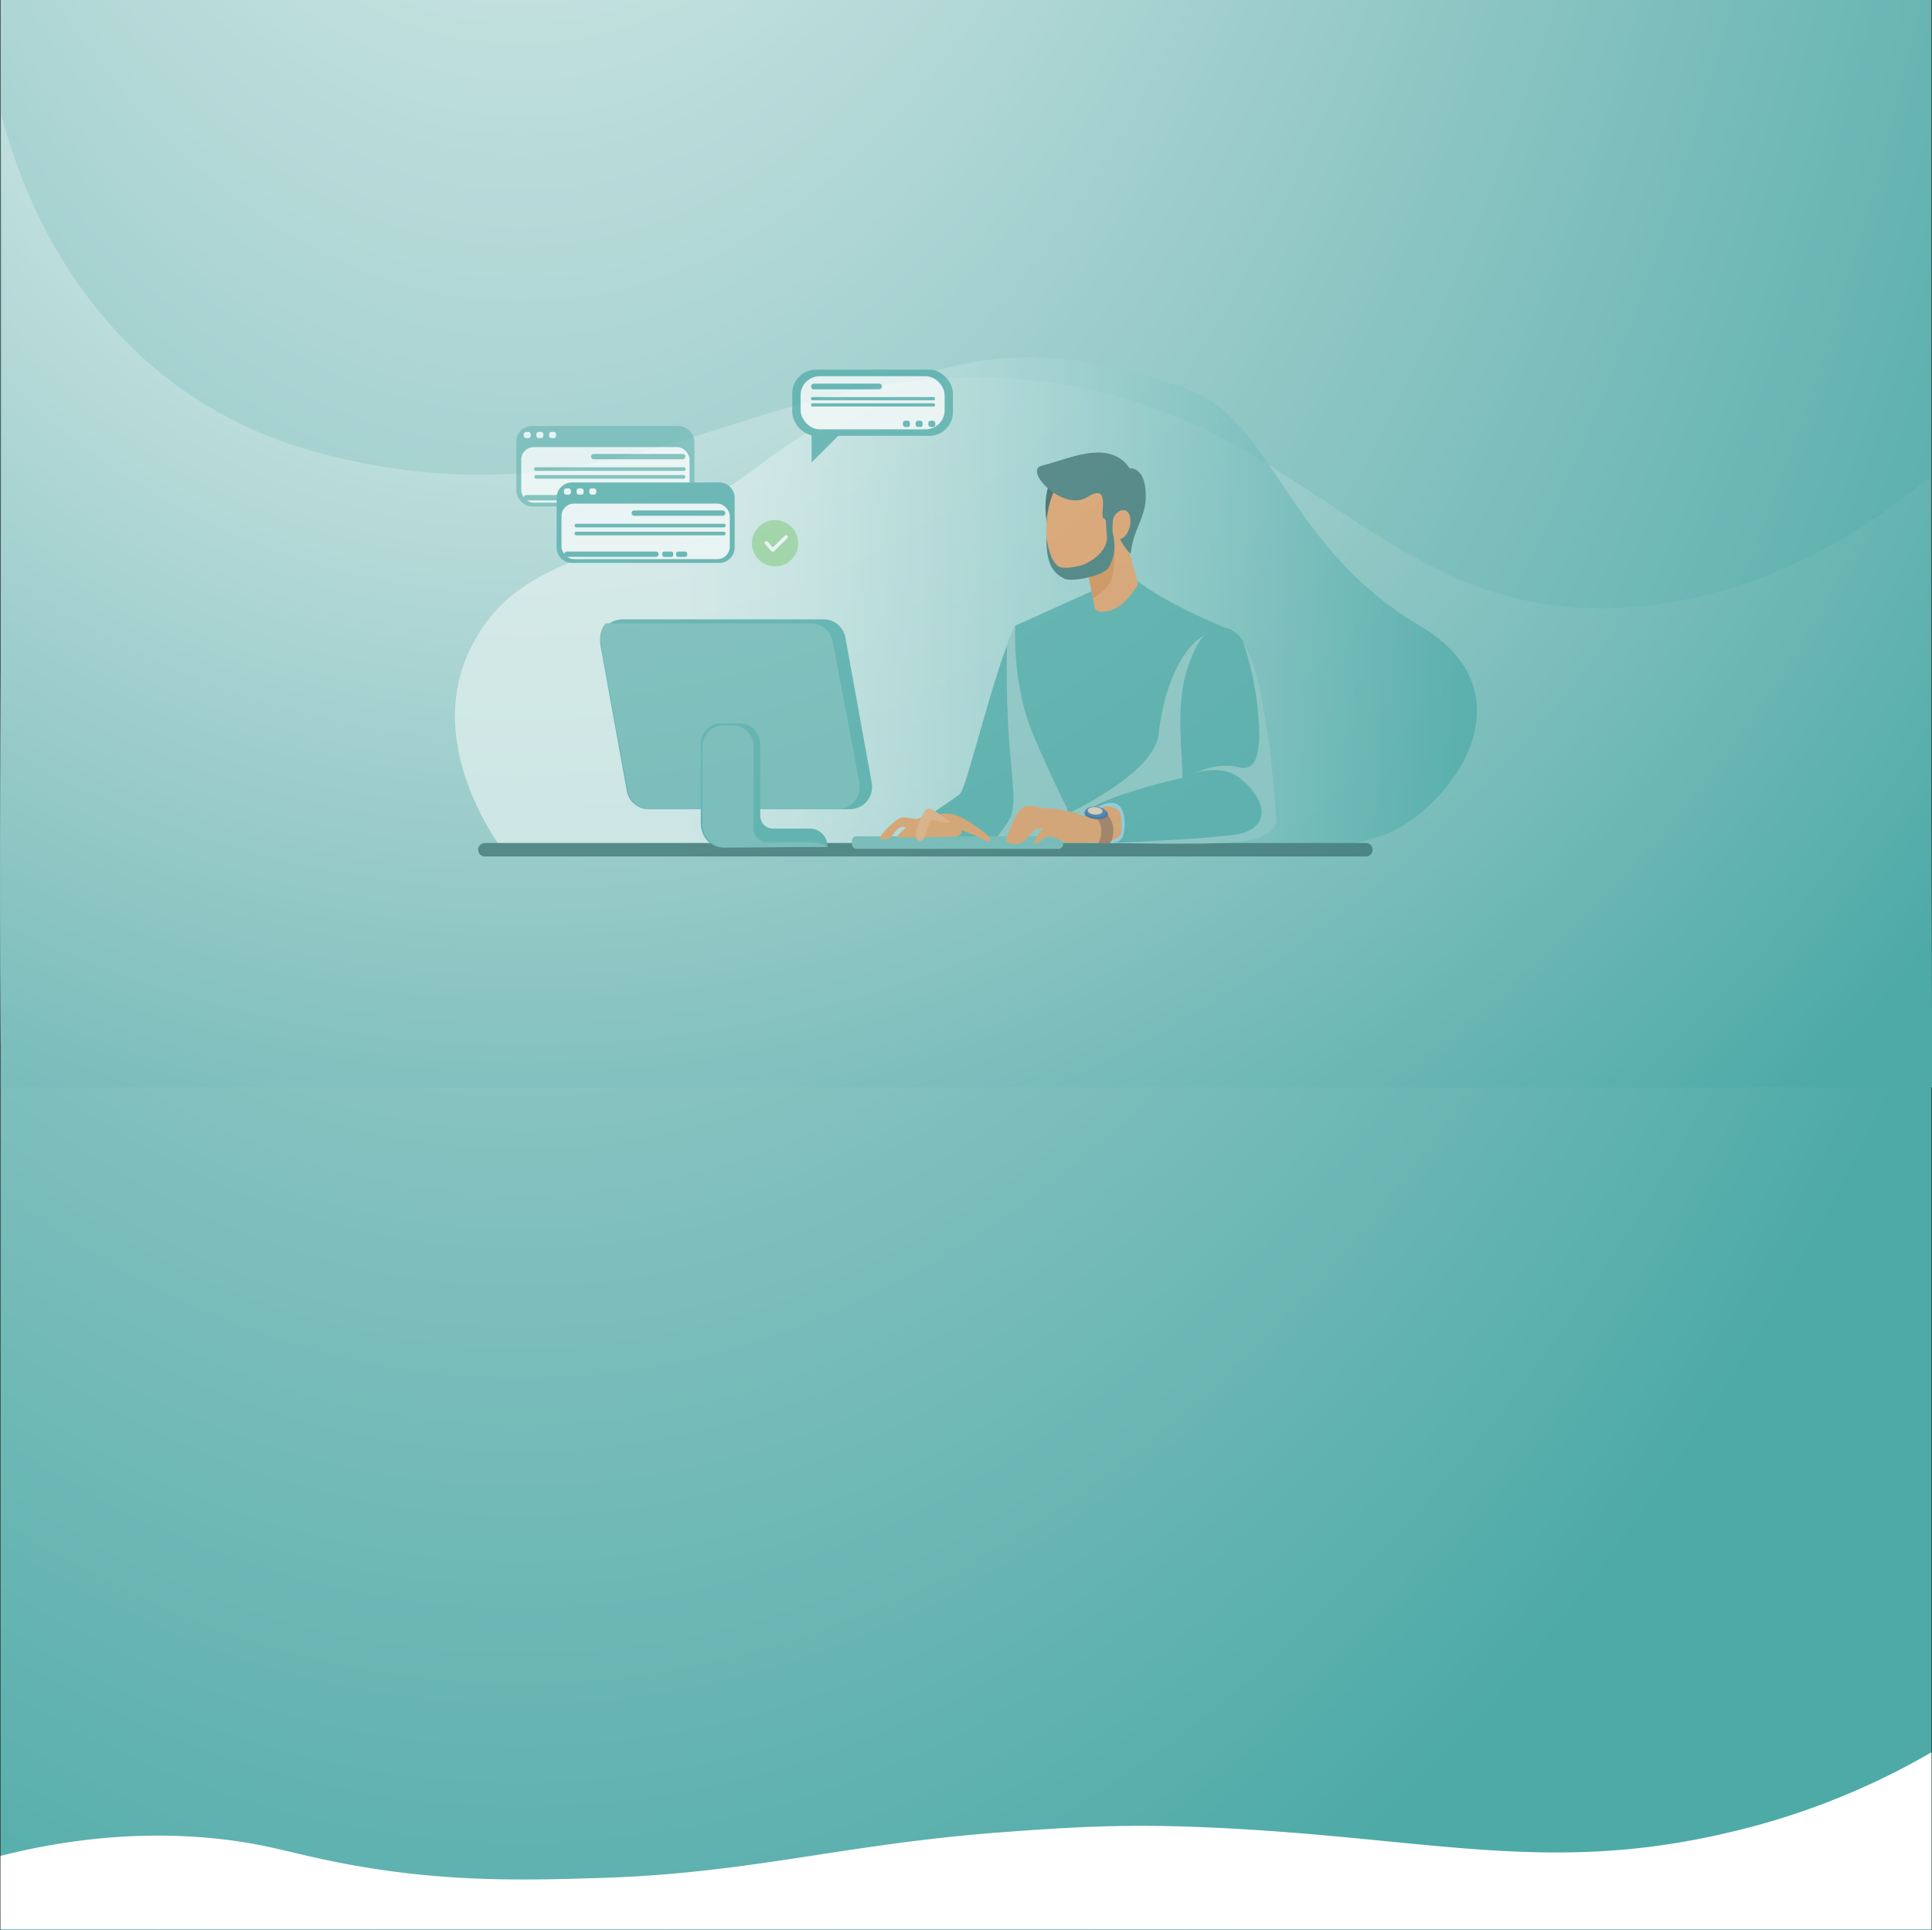 <svg xmlns="http://www.w3.org/2000/svg" xmlns:xlink="http://www.w3.org/1999/xlink" viewBox="0 0 575.71 575"><rect x="0" y="0" width="575.71" height="575" fill="#333333" stroke="none"/><defs><style>.cls-1{fill:url(#radial-gradient);}.cls-2{fill:url(#radial-gradient-2);}.cls-3{fill:#fff;}.cls-4{opacity:0.7;}.cls-5{fill:url(#linear-gradient);}.cls-6{fill:#4daaa7;}.cls-7{fill:#8ec6c4;}.cls-8{fill:#376e6c;}.cls-9{fill:#2c5250;}.cls-10{fill:#f09959;}.cls-11{fill:#e38540;}.cls-12{fill:#96cfe0;}.cls-13{fill:#6fb8b5;}.cls-14{fill:#a86b48;}.cls-15{fill:#2e5b9a;}.cls-16{fill:#3e6bab;}.cls-17{fill:#f0ceb4;}.cls-18{fill:#f7a96f;}.cls-19{fill:#9cd499;}</style><radialGradient id="radial-gradient" cx="-437.4" cy="-193.66" r="360.32" gradientTransform="translate(811.32 220.63) scale(1.5 2.66)" gradientUnits="userSpaceOnUse"><stop offset="0.11" stop-color="#e3f1f0"/><stop offset="0.6" stop-color="#8ec6c4"/><stop offset="1" stop-color="#4daaa7"/></radialGradient><radialGradient id="radial-gradient-2" cx="-436.58" cy="-111.34" r="354.5" gradientTransform="translate(811.47 124.82) scale(1.5 1.5)" gradientUnits="userSpaceOnUse"><stop offset="0.11" stop-color="#e3f1f0"/><stop offset="0.62" stop-color="#8ec6c4"/><stop offset="1" stop-color="#4daaa7"/></radialGradient><linearGradient id="linear-gradient" x1="135.73" y1="181.18" x2="440.27" y2="181.18" gradientUnits="userSpaceOnUse"><stop offset="0.22" stop-color="#e3f1f0"/><stop offset="0.35" stop-color="#d1e8e7"/><stop offset="0.6" stop-color="#a1d2d0"/><stop offset="0.95" stop-color="#54adab"/><stop offset="0.98" stop-color="#4daaa7"/></linearGradient></defs><title>bg-sm</title><g id="Illustration"><rect class="cls-1" x="0.17" width="575.36" height="575"/><path class="cls-2" d="M.5,34.62C5.19,52.29,18.33,91.27,55,116.92c17.17,12,34.42,17.56,50.14,20.9,85.76,18.21,122.09-30,197.79-24.38,87.67,6.46,107.66,76.15,187.33,67.58,38.4-4.13,67.61-24,85-38.32.23,66.87.45,114.93.68,181.8H.5C-.7,227.1,1.7,132,.5,34.62Z" transform="translate(-0.15 -0.5)"/><path class="cls-3" d="M.3,553.44c15.55-3.93,38.45-7.9,64.74-5.1,15.13,1.61,22.07,4.47,38.21,7.5,29.59,5.56,53.73,4.84,75.07,4.2,45.74-1.35,72.74-10.08,120.2-13.63,20.74-1.54,35.35-2.43,57.25-1.63,67.92,2.48,104,14.81,159.4,1.71a218.26,218.26,0,0,0,60.54-23.92v52.78H.3Z" transform="translate(-0.15 -0.5)"/><g class="cls-4"><path class="cls-5" d="M150.82,254.9s-25.51-31.63-10.2-61.74,44.39-23,85.21-53.57c49.55-37.17,84.35-39.21,128.58-23,25,9.18,29.08,46.94,68.88,70.41,35.88,21.16,6.63,57.15-12.24,62.76s-31.64,5.61-31.64,5.61Z" transform="translate(-0.15 -0.5)"/><path class="cls-6" d="M302.71,186.89c-6.36,12.92-14.35,48.24-16.53,50.18s-14.75,9.44-16.93,13.06-1.21,2.42-.24,2.67,55.64.48,55.64.48-6.29-37.5-7-37.74S302.71,186.89,302.71,186.89Z" transform="translate(-0.15 -0.5)"/><path class="cls-7" d="M293.66,253.1l26.47.16-8-47.76c-4.26-8.26-9.43-18.61-9.43-18.61-.8,1.63-1.63,3.61-2.47,5.84-.83,35.88,4.34,45.93.46,52.32C297.67,250,294.91,252.27,293.66,253.1Z" transform="translate(-0.15 -0.5)"/><path class="cls-8" d="M407.18,255.67H144.64a2,2,0,1,1,0-4H407.18a2,2,0,1,1,0,4Z" transform="translate(-0.15 -0.5)"/><path class="cls-6" d="M336.24,171.29c9.09,8.38,29.3,16.33,29.3,16.33s3.07,28.37,1,44.44-.93,19.33-.93,19.33H323.9s-5.59-7.77-15.83-31.9c-6.52-15.37-5.36-32.6-5.36-32.6l25.38-11.41Z" transform="translate(-0.15 -0.5)"/><path class="cls-7" d="M323.9,251.39h41.68s-1.16-3.26.93-19.33c1.73-13.23-.05-34.8-.73-42L362,188.42c-9.52,2.75-15,16.94-16.61,30.81-1.08,9.28-16.46,18.42-26.52,23.45A83.7,83.7,0,0,0,323.9,251.39Z" transform="translate(-0.15 -0.5)"/><path class="cls-9" d="M313.68,142.16c-5,11.19,1,21.56.83,21.12s7.6-18.89,7.6-18.89Z" transform="translate(-0.15 -0.5)"/><path class="cls-10" d="M332.72,150.44l6.38,23.29a2.1,2.1,0,0,1-.41,1.88c-1.49,1.84-3.62,5.63-7.91,6.85a10.86,10.86,0,0,1-2.7.3,1.81,1.81,0,0,1-1.79-1.47L322,159.2Z" transform="translate(-0.15 -0.5)"/><path class="cls-11" d="M331.51,152.38l-2.33,1L322,159.2l3.84,19.58C332.38,174.72,333.33,172,331.51,152.38Z" transform="translate(-0.15 -0.5)"/><path class="cls-10" d="M332.49,160.74c-1.41,7.66-7.14,12.84-12.81,11.57s-8.36-6.23-7.69-16.17c.52-7.8,4.36-16.28,10-15S333.9,153.08,332.49,160.74Z" transform="translate(-0.15 -0.5)"/><path class="cls-6" d="M365.54,187.62c8.43,1.9,10,19,12.74,37.1.32,2.07,1.94,19.67,1.94,19.67a5.39,5.39,0,0,1-3.07,4.84c-2.75,1.38-3.87,2.42-19.84,2.58-15.33.16-35.11-.48-35.11-.48s-.17-5.71,1.4-8.5c2.37-4.19,26.62-10.21,28.87-10.53.33-4.52-2.22-20.86,1.29-31.94,2.42-7.62,5-11.61,8.28-12.66A6.66,6.66,0,0,1,365.54,187.62Z" transform="translate(-0.15 -0.5)"/><path class="cls-7" d="M330.88,251.68c7.56.11,17.93.22,26.43.13,16-.16,17.09-1.2,19.84-2.58a5.66,5.66,0,0,0,3.39-4.35s-1.63-18.73-1.94-20.81c-1.77-12.1-3.69-25.94-8.15-32.62a91.09,91.09,0,0,1,4.94,27.09,26.77,26.77,0,0,1-.82,7.47c-.72,2.38-2.58,3.87-5.48,3.06-5.81-1.61-13.07,1.77-13.07,1.77s5.49-1.93,10.65-.16,15.8,13.55,4.19,17.91C367.31,249.92,346,251,330.88,251.68Z" transform="translate(-0.15 -0.5)"/><path class="cls-12" d="M324.89,243.37a8,8,0,0,1,6.56-3.65c4.41,0,4.09,7.2,3.44,9.57a3.58,3.58,0,0,1-3.22,2.47l-9.47-.43Z" transform="translate(-0.15 -0.5)"/><rect class="cls-13" x="253.86" y="249.16" width="62.92" height="3.74" rx="1.34"/><path class="cls-10" d="M323.71,243.8c-9.25-3.33-11.67-2.08-13.76-2.69-5.16-1.5-6.46-.21-9.79,8.93-.66,1.82,1.29,1.93,3.23,1.93s4.3-3.76,5.05-4.19a10.45,10.45,0,0,1,2.8-.64s-.65,0-1.62,1.93-2.15,2.69-.64,2.69,1.72-2.47,4.52-1.94,1.72,1.94,8.7,1.83,12.27,0,12.16-4.19c-.11-4,.33-6-3.45-6.67C328,240.25,323.71,243.8,323.71,243.8Z" transform="translate(-0.15 -0.5)"/><path class="cls-14" d="M323.83,243.8c6.18-.7,4.37,7,3.72,7.65s3.45.23,3.45.23a7.46,7.46,0,0,0,.3-6.64,6,6,0,0,0-4.83-3.71l-2.75,1.5Z" transform="translate(-0.15 -0.5)"/><path class="cls-15" d="M330.29,243.13c-.08,1-1.7,1.6-3.63,1.44s-3.41-1.07-3.33-2,1.7-1.6,3.62-1.44S330.37,242.18,330.29,243.13Z" transform="translate(-0.15 -0.5)"/><path class="cls-16" d="M329.8,242.66c-.08.85-1.52,1.42-3.24,1.28s-3.05-.95-3-1.8,1.52-1.43,3.24-1.29S329.87,241.8,329.8,242.66Z" transform="translate(-0.15 -0.5)"/><path class="cls-17" d="M328.72,242.26c-.05.62-1.09,1-2.33.93s-2.19-.69-2.14-1.3,1.09-1,2.33-.93S328.77,241.65,328.72,242.26Z" transform="translate(-0.15 -0.5)"/><path class="cls-6" d="M253.47,241.59H193.38a6.58,6.58,0,0,1-6.45-5.45l-7.83-43.26a6.61,6.61,0,0,1,6.44-7.84h60.09a6.57,6.57,0,0,1,6.44,5.44l7.84,43.26A6.62,6.62,0,0,1,253.47,241.59Z" transform="translate(-0.15 -0.5)"/><path class="cls-13" d="M256.27,233.91l-8-42.37a6.64,6.64,0,0,0-6.58-5.33H180.63a6.76,6.76,0,0,0-1.53,5.65L187.21,236a6.79,6.79,0,0,0,6.67,5.56H249.7A6.55,6.55,0,0,0,256.27,233.91Z" transform="translate(-0.15 -0.5)"/><path class="cls-6" d="M241.78,247.38h-11.4a3.88,3.88,0,0,1-3.69-4V222.47c0-3.55-2.62-6.44-5.86-6.44h-6c-3.24,0-5.86,2.89-5.86,6.44v23.36c0,4,3,7.23,6.59,7.2l31.14-.21A5.21,5.21,0,0,0,241.78,247.38Z" transform="translate(-0.15 -0.5)"/><path class="cls-13" d="M209.46,222.94v23A7.08,7.08,0,0,0,216,253l30.38-.19c0-.5-2.4-1.4-5.36-1.4H228.72a4,4,0,0,1-4-4V222.94a6.34,6.34,0,0,0-6.34-6.34h-2.6A6.34,6.34,0,0,0,209.46,222.94Z" transform="translate(-0.15 -0.5)"/><path class="cls-10" d="M273.06,244.73c4.59-2.55,10.2-1.7,12.24.85s2.39,4.25-2.21,4.25-13.77.34-15.3.17S273.06,244.73,273.06,244.73Z" transform="translate(-0.15 -0.5)"/><path class="cls-10" d="M279.86,243.2c4.93-1.19,8.3,1.68,12.42,4.42,3.57,2.38,4.29,4.69.34,2.72-5.79-2.89-9.19-3.23-9.19-3.23Z" transform="translate(-0.15 -0.5)"/><path class="cls-10" d="M275.37,244.71c-2.49,0-4.66-.79-6.42-.65s-7.33,5.86-6.45,6.3a1,1,0,0,0,.21.09,3,3,0,0,0,3.55-1.25c.79-1.26,2.07-2.73,3.57-2.21a15.88,15.88,0,0,0,5.1.8Z" transform="translate(-0.15 -0.5)"/><path class="cls-18" d="M273.91,250.85c-2.55-1,1.53-9.52,2.89-9.52s6.46,4.08,6.46,4.08-1.2.68-5.27-.68c-1-.34-1.87,5.44-3.06,6.12S273.91,250.85,273.91,250.85Z" transform="translate(-0.15 -0.5)"/><path class="cls-8" d="M312,160.62c-.23,9.36,3,10.95,5.19,12.22s11.84-.83,13.25-3.15c3.61-5.92.57-11.45,1.38-11.36s1.55,2.39,3.65,5.38c.2.28,1.57,2.13,1.64,1.51,1-8.38,5.34-11,4.3-19.47-.76-6.25-4.73-5.75-4.73-5.75s-2.56-5.23-10.53-4.64c-5.34.4-10.1,2.48-15.61,3.9s6.52,13.89,13.65,9.33,3.62,5.48,4.75,6.26.54.1,1.05,5.24-6,8.49-7.87,8.93c-6,1.41-7,.42-8.29-1.83C312.67,165.24,312,160.62,312,160.62Z" transform="translate(-0.15 -0.5)"/><path class="cls-10" d="M336.73,157.72c-.68,2.36-2.36,3.88-3.74,3.4s-1.43-2.39-1.26-5.14c.14-2.47,2.36-3.88,3.74-3.4S337.42,155.36,336.73,157.72Z" transform="translate(-0.15 -0.5)"/><rect class="cls-13" x="153.87" y="126.91" width="53.06" height="23.98" rx="4.6"/><rect class="cls-3" x="155.32" y="133.21" width="50.16" height="16.55" rx="3.72"/><rect class="cls-3" x="156.06" y="128.67" width="2.08" height="1.87" rx="0.67"/><rect class="cls-3" x="159.84" y="128.67" width="2.08" height="1.87" rx="0.67"/><rect class="cls-3" x="163.62" y="128.67" width="2.08" height="1.87" rx="0.67"/><path class="cls-13" d="M203.59,137.33H177.06a.79.79,0,0,1,0-1.58h26.53a.79.79,0,1,1,0,1.58Z" transform="translate(-0.15 -0.5)"/><path class="cls-13" d="M183.64,149.58H157.11a.8.8,0,1,1,0-1.59h26.53a.8.8,0,0,1,0,1.59Z" transform="translate(-0.15 -0.5)"/><rect class="cls-13" x="185.36" y="147.49" width="3.29" height="1.59" rx="0.57"/><rect class="cls-13" x="189.49" y="147.49" width="3.29" height="1.59" rx="0.57"/><path class="cls-13" d="M203.84,140.79H159.91a.54.54,0,1,1,0-1.07h43.93a.54.54,0,1,1,0,1.07Z" transform="translate(-0.15 -0.5)"/><path class="cls-13" d="M203.84,143.12H159.91a.55.55,0,0,1-.54-.54.54.54,0,0,1,.54-.54h43.93a.54.54,0,0,1,.54.54A.54.54,0,0,1,203.84,143.12Z" transform="translate(-0.15 -0.5)"/><path class="cls-6" d="M170.47,143.74h43.85a4.6,4.6,0,0,1,4.6,4.6v14.77a4.6,4.6,0,0,1-4.6,4.6H170.47a4.61,4.61,0,0,1-4.61-4.61V148.35A4.61,4.61,0,0,1,170.47,143.74Z"/><rect class="cls-3" x="167.31" y="150.04" width="50.16" height="16.55" rx="3.72"/><rect class="cls-3" x="168.05" y="145.51" width="2.08" height="1.87" rx="0.67"/><rect class="cls-3" x="171.83" y="145.51" width="2.08" height="1.87" rx="0.67"/><rect class="cls-3" x="175.61" y="145.51" width="2.08" height="1.87" rx="0.67"/><path class="cls-6" d="M215.58,154.17H189.05a.8.8,0,0,1,0-1.59h26.53a.8.8,0,0,1,0,1.59Z" transform="translate(-0.15 -0.5)"/><path class="cls-6" d="M195.62,166.41H169.09a.79.79,0,1,1,0-1.58h26.53a.79.79,0,1,1,0,1.58Z" transform="translate(-0.15 -0.5)"/><rect class="cls-6" x="197.34" y="164.33" width="3.29" height="1.59" rx="0.57"/><rect class="cls-6" x="201.48" y="164.33" width="3.29" height="1.59" rx="0.57"/><path class="cls-6" d="M215.83,157.63H171.9a.54.54,0,0,1,0-1.08h43.93a.54.54,0,0,1,0,1.08Z" transform="translate(-0.15 -0.5)"/><path class="cls-6" d="M215.83,160H171.9a.54.54,0,0,1-.54-.54.54.54,0,0,1,.54-.54h43.93a.54.54,0,0,1,.54.54A.54.54,0,0,1,215.83,160Z" transform="translate(-0.15 -0.5)"/><path class="cls-19" d="M238,162.35a6.89,6.89,0,1,1-6.89-6.88A6.89,6.89,0,0,1,238,162.35Z" transform="translate(-0.15 -0.5)"/><path class="cls-3" d="M230.38,164.9h0a.55.55,0,0,1-.38-.18l-1.87-2.13a.52.52,0,1,1,.79-.69l1.5,1.71,3.61-3.52a.52.52,0,0,1,.74,0,.53.53,0,0,1,0,.75l-4,3.91A.55.55,0,0,1,230.38,164.9Z" transform="translate(-0.15 -0.5)"/><rect class="cls-6" x="236.09" y="110.13" width="47.87" height="19.73" rx="7.06"/><path class="cls-6" d="M242,127.38v10.89l12.55-12.54S242.28,127.38,242,127.38Z" transform="translate(-0.15 -0.5)"/><rect class="cls-3" x="238.57" y="112.09" width="42.92" height="15.82" rx="5.66"/><path class="cls-6" d="M262.09,116.5H242.7a.85.85,0,1,1,0-1.7h19.39a.85.85,0,1,1,0,1.7Z" transform="translate(-0.15 -0.5)"/><rect class="cls-6" x="241.7" y="118.3" width="36.9" height="0.96" rx="0.34"/><rect class="cls-6" x="241.7" y="120.15" width="36.9" height="0.96" rx="0.34"/><rect class="cls-6" x="269.07" y="125.35" width="2.08" height="1.87" rx="0.67"/><rect class="cls-6" x="272.85" y="125.35" width="2.08" height="1.87" rx="0.67"/><rect class="cls-6" x="276.63" y="125.35" width="2.08" height="1.87" rx="0.67"/></g></g></svg>
